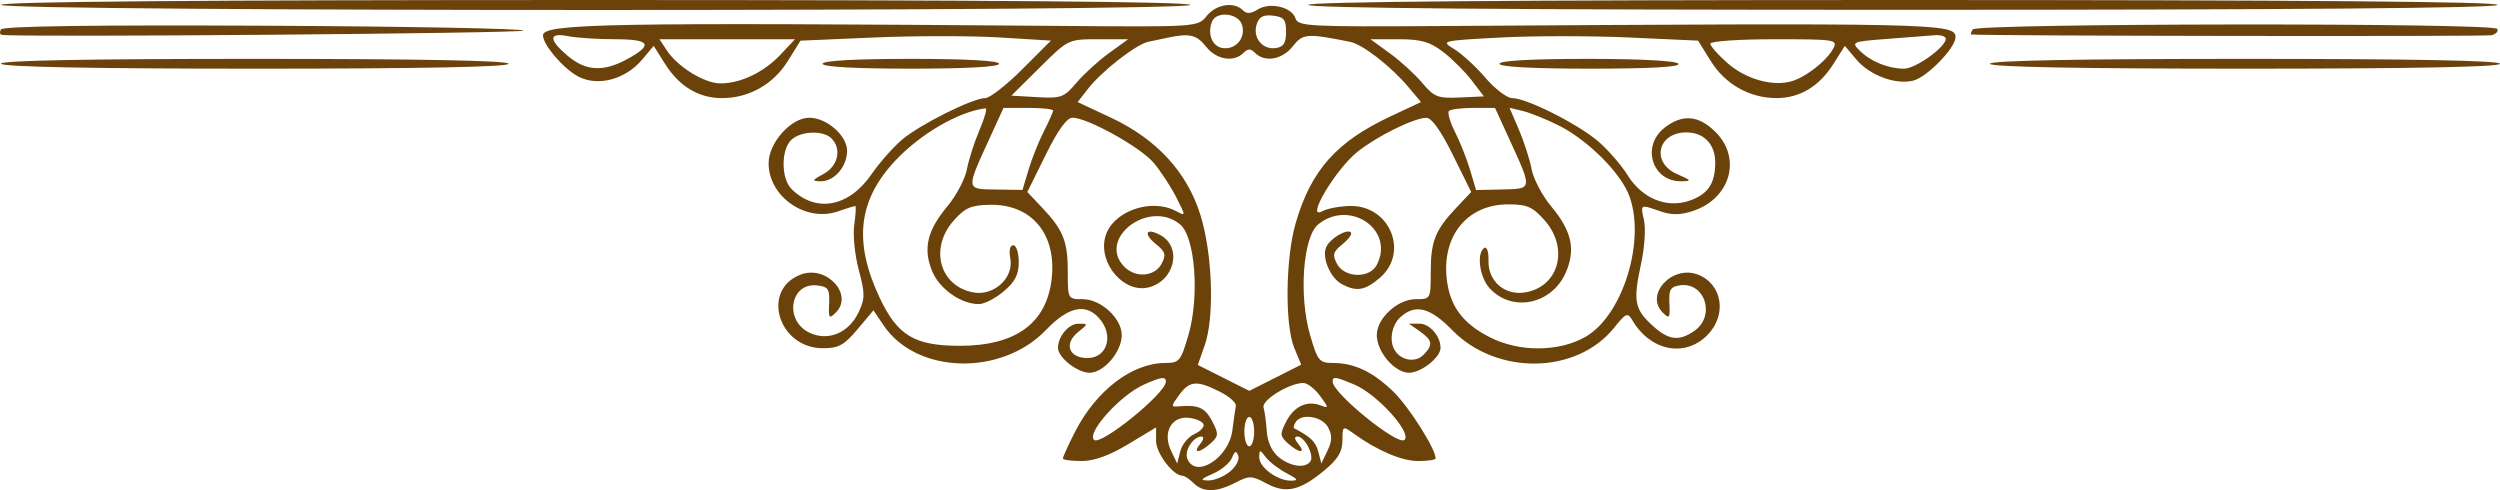 <?xml version="1.0" encoding="UTF-8" standalone="no"?>
<!-- Created with Inkscape (http://www.inkscape.org/) -->

<svg
   width="523.875mm"
   height="102.702mm"
   viewBox="0 0 523.875 102.702"
   version="1.1"
   id="svg1"
   xmlns:inkscape="http://www.inkscape.org/namespaces/inkscape"
   xmlns:sodipodi="http://sodipodi.sourceforge.net/DTD/sodipodi-0.dtd"
   xmlns="http://www.w3.org/2000/svg"
   xmlns:svg="http://www.w3.org/2000/svg">
  <sodipodi:namedview
     id="namedview1"
     pagecolor="#ffffff"
     bordercolor="#000000"
     borderopacity="0.25"
     inkscape:showpageshadow="2"
     inkscape:pageopacity="0.0"
     inkscape:pagecheckerboard="0"
     inkscape:deskcolor="#d1d1d1"
     inkscape:document-units="mm" />
  <defs
     id="defs1" />
  <g
     inkscape:label="Capa 1"
     inkscape:groupmode="layer"
     id="layer1"
     transform="translate(156.937,-113.025)">
    <path
       d="m -156.726,114.053 c 0.879,1.422 249.241,1.422 249.241,0 0,-0.68 -42.331,-1.028 -124.938,-1.028 -83.03,0 -124.725,0.345 -124.303,1.028 z m 273.908,0 c 0,0.68 42.12,1.028 124.303,1.028 81.76,0 124.52,-0.352 124.938,-1.028 0.422,-0.683 -41.273,-1.028 -124.303,-1.028 -82.607,0 -124.938,0.348 -124.938,1.028 z m -21.252,2.313 c -1.869,2.307 -1.94,2.312 -30.138,2.091 -95.533,-0.75 -108.947,-0.507 -108.947,1.979 0,2.001 4.34,7.045 7.442,8.65 4.09,2.115 9.849,0.577 13.331,-3.561 l 2.425,-2.882 2.382,3.77 c 2.991,4.733 7.049,7.171 11.937,7.171 5.62,0 10.743,-2.883 13.775,-7.753 l 2.667,-4.284 15.452,-0.666 c 8.498,-0.366 20.307,-0.369 26.241,-0.008 l 10.79,0.66 -6.024,6.024 c -3.313,3.313 -6.797,6.025 -7.741,6.025 -2.623,0.001 -13.632,5.496 -17.422,8.695 -1.855,1.566 -4.742,4.838 -6.417,7.271 -4.741,6.891 -11.678,8.156 -16.774,3.06 -2.154,-2.154 -2.204,-8.099 -0.086,-10.217 1.911,-1.911 6.711,-2.128 8.457,-0.382 2.197,2.197 1.426,5.791 -1.593,7.429 -2.495,1.354 -2.574,1.538 -0.673,1.575 2.846,0.054 5.555,-3.061 5.555,-6.389 0,-3.195 -4.273,-6.931 -7.926,-6.931 -3.827,0 -8.519,5.258 -8.519,9.546 0,7.027 7.815,12.428 14.573,10.072 1.763,-0.615 3.374,-1.118 3.579,-1.118 0.205,0 0.113,1.734 -0.204,3.854 -0.317,2.12 0.104,6.398 0.936,9.507 1.336,4.994 1.334,6.031 -0.022,8.898 -2.056,4.348 -6.398,6.156 -10.307,4.291 -5.365,-2.56 -4.045,-10.561 1.634,-9.901 2.312,0.269 2.636,0.76 2.492,3.778 -0.149,3.124 -0.008,3.312 1.418,1.886 3.769,-3.769 -1.985,-9.99 -7.353,-7.95 -8.42,3.201 -4.734,15.442 4.651,15.442 3.271,0 4.444,-0.644 7.239,-3.974 l 3.336,-3.974 2.148,3.187 c 6.873,10.199 24.667,10.684 34.016,0.928 4.634,-4.836 8.236,-5.652 11.08,-2.51 3.203,3.54 1.809,8.398 -2.41,8.398 -3.87,0 -4.978,-2.979 -2.005,-5.387 2.22,-1.798 2.221,-1.808 0.099,-1.808 -2.017,0 -4.261,2.671 -4.261,5.071 0,1.997 4.072,5.207 6.606,5.207 3.005,0 6.755,-4.383 6.755,-7.894 0,-3.514 -4.357,-7.523 -8.176,-7.523 -3.113,0 -3.13,-0.031 -3.13,-5.72 0,-6.426 -0.936,-8.766 -5.389,-13.474 l -3.087,-3.263 3.847,-7.785 c 2.564,-5.19 4.437,-7.785 5.616,-7.785 3.128,0 14.264,6.185 17.008,9.447 1.463,1.739 3.587,4.979 4.72,7.2 2.049,4.017 2.049,4.033 0.018,2.946 -5.404,-2.892 -13.56,0.116 -14.911,5.5 -1.394,5.555 4.001,11.746 9.116,10.463 5.508,-1.382 7.082,-8.485 2.432,-10.973 -3.011,-1.612 -3.615,-0.289 -0.879,1.926 1.994,1.614 2.161,2.224 1.137,4.137 -1.42,2.654 -5.388,2.976 -7.736,0.629 -5.887,-5.887 5.11,-14.313 11.641,-8.92 3.158,2.608 4.102,15.091 1.752,23.175 -1.584,5.45 -1.92,5.86 -4.791,5.86 -7.036,0 -14.588,5.776 -19.041,14.563 -1.365,2.693 -2.481,5.143 -2.481,5.445 0,0.301 1.762,0.548 3.915,0.548 2.635,0 5.827,-1.151 9.764,-3.522 l 5.849,-3.522 v 2.829 c 0,2.583 3.577,7.299 5.536,7.299 0.428,0 1.472,0.694 2.32,1.542 1.984,1.984 4.81,1.955 8.769,-0.093 2.917,-1.508 3.416,-1.497 6.475,0.15 4.085,2.2 7.005,1.556 12.103,-2.667 2.913,-2.413 3.854,-3.958 3.854,-6.327 0,-3.058 0.056,-3.094 2.313,-1.469 5.023,3.615 10.109,5.781 13.577,5.781 2.001,0 3.638,-0.247 3.638,-0.548 0,-2.012 -5.629,-10.886 -8.904,-14.037 -4.341,-4.176 -8.164,-5.971 -12.717,-5.971 -2.75,0 -3.123,-0.467 -4.691,-5.859 -2.388,-8.215 -1.48,-20.595 1.699,-23.17 6.672,-5.403 16.163,1.217 12.244,8.54 -1.514,2.829 -6.722,2.669 -8.287,-0.256 -1.024,-1.913 -0.856,-2.523 1.137,-4.137 1.286,-1.041 2.081,-2.15 1.767,-2.465 -0.86,-0.86 -4.532,1.371 -5.223,3.173 -0.862,2.247 0.935,6.383 3.331,7.666 3.065,1.64 4.853,1.338 7.974,-1.346 6.096,-5.244 2.157,-15.036 -6.048,-15.036 -2.2,0 -4.947,0.507 -6.106,1.127 -3.518,1.883 2.936,-8.913 7.48,-12.512 4.182,-3.312 11.799,-7.058 14.424,-7.093 1.073,-0.015 3.06,2.777 5.523,7.763 l 3.847,7.785 -3.087,3.263 c -4.453,4.708 -5.389,7.048 -5.389,13.474 0,5.69 -0.015,5.72 -3.13,5.72 -3.819,0 -8.176,4.009 -8.176,7.523 0,3.511 3.751,7.894 6.755,7.894 2.534,0 6.606,-3.209 6.606,-5.207 0,-2.448 -2.263,-5.071 -4.376,-5.071 h -2.248 l 2.284,1.6 c 2.696,1.888 2.833,2.844 0.713,4.964 -1.601,1.601 -4.476,1.191 -5.864,-0.836 -1.351,-1.973 -0.829,-5.371 1.093,-7.11 3.102,-2.807 6.2,-2.036 10.803,2.689 9.355,9.604 26.13,9.354 34.012,-0.508 2.433,-3.044 2.795,-3.194 3.754,-1.554 3.775,6.454 10.975,7.914 15.704,3.184 4.231,-4.231 3.216,-10.757 -1.982,-12.733 -5.368,-2.041 -11.122,4.18 -7.353,7.95 1.426,1.426 1.567,1.239 1.418,-1.886 -0.138,-2.899 0.223,-3.524 2.204,-3.805 5.242,-0.743 7.53,6.393 3.055,9.528 -3.274,2.293 -5.485,1.99 -8.951,-1.226 -3.632,-3.371 -3.927,-5.071 -2.232,-12.868 0.709,-3.262 0.986,-7.309 0.616,-8.993 -0.767,-3.491 -0.862,-3.437 3.418,-1.945 2.348,0.819 4.173,0.799 6.818,-0.075 7.847,-2.59 10.269,-11.021 4.751,-16.539 -3.546,-3.546 -6.98,-3.826 -10.732,-0.874 -4.897,3.852 -2.544,11.289 3.54,11.191 2.252,-0.035 2.17,-0.179 -0.852,-1.492 -5.533,-2.405 -4.133,-8.746 1.931,-8.746 3.667,0 6.035,2.475 6.035,6.308 0,4.461 -1.569,6.734 -5.557,8.05 -4.746,1.566 -9.833,-0.588 -12.826,-5.431 -1.238,-2.004 -3.936,-5.122 -5.995,-6.93 -4.143,-3.637 -15.123,-9.189 -18.177,-9.19 -1.076,-4.2e-4 -3.592,-1.911 -5.59,-4.245 -1.998,-2.334 -4.938,-5.038 -6.534,-6.008 -2.871,-1.746 -2.773,-1.771 9.568,-2.434 6.858,-0.369 19.004,-0.373 26.991,-0.012 l 14.522,0.66 2.667,4.284 c 3.031,4.87 8.154,7.753 13.775,7.753 4.888,0 8.946,-2.438 11.937,-7.171 l 2.382,-3.77 2.383,2.832 c 2.828,3.361 8.256,5.379 11.965,4.448 2.891,-0.726 8.851,-6.859 8.851,-9.108 0,-2.918 -4.053,-3.005 -108.187,-2.327 -27.333,0.178 -29.603,0.057 -30.132,-1.604 -0.756,-2.378 -5.35,-3.463 -7.905,-1.867 -1.45,0.906 -2.336,0.948 -3.134,0.15 -1.847,-1.847 -5.575,-1.255 -7.564,1.2 z m 7.393,1.848 c 0.856,2.696 -1.273,5.278 -4.026,4.882 -2.203,-0.316 -3.273,-2.906 -2.275,-5.506 0.884,-2.305 5.518,-1.847 6.302,0.623 z m 9.235,1.492 c 0,2.343 -0.515,3.157 -2.146,3.39 -2.796,0.4 -4.894,-2.181 -4.018,-4.942 0.512,-1.613 1.384,-2.084 3.425,-1.848 2.287,0.265 2.738,0.825 2.738,3.4 z m -140.594,1.542 c 7.45,0 8.089,1.18 2.317,4.276 -4.847,2.599 -8.485,2.37 -12.216,-0.77 -4.092,-3.443 -4.074,-4.973 0.05,-4.148 1.767,0.353 6.199,0.642 9.85,0.642 z m 123.819,1.542 c 2.155,2.74 5.806,3.363 7.833,1.336 0.959,-0.959 1.507,-0.959 2.467,0 2.041,2.041 5.684,1.397 7.879,-1.395 2.118,-2.693 2.978,-2.76 12.044,-0.933 2.598,0.523 8.543,5.139 12.169,9.448 l 2.662,3.163 -6.431,3.019 c -11.319,5.315 -16.617,11.288 -19.837,22.363 -2.13,7.326 -2.289,21.321 -0.297,26.131 l 1.458,3.521 -5.44,2.744 -5.44,2.744 -5.396,-2.717 -5.396,-2.717 1.439,-4.061 c 2.092,-5.907 1.668,-19.13 -0.877,-27.335 -2.791,-8.999 -9.179,-15.943 -18.803,-20.441 l -6.936,-3.242 2.125,-2.73 c 2.926,-3.759 10.108,-9.365 12.694,-9.909 1.175,-0.247 3.062,-0.645 4.193,-0.884 4.438,-0.938 5.948,-0.576 7.892,1.896 z m 155.014,-1.633 c 0,1.744 -6.31,6.258 -8.748,6.258 -3.3,0 -6.994,-1.501 -9.271,-3.768 -1.837,-1.829 -1.666,-1.902 5.75,-2.47 4.204,-0.322 8.684,-0.669 9.956,-0.771 1.272,-0.102 2.313,0.236 2.313,0.751 z M 6.629,124.459 c -3.487,3.708 -8.352,6.04 -12.598,6.04 -3.35,0 -8.984,-3.473 -11.254,-6.938 l -1.515,-2.313 h 14.193 14.193 z m 68.788,-0.28 c -2.225,1.612 -5.291,4.411 -6.814,6.221 -2.558,3.041 -3.181,3.267 -8.186,2.979 l -5.416,-0.312 5.956,-5.91 c 5.945,-5.899 5.967,-5.91 12.231,-5.91 h 6.275 z m 70.029,-0.292 c 1.903,1.451 4.609,4.145 6.013,5.987 l 2.554,3.348 -5.077,0.232 c -4.582,0.209 -5.347,-0.089 -7.844,-3.057 -1.522,-1.809 -4.587,-4.607 -6.812,-6.219 l -4.045,-2.93 h 5.876 c 4.725,0 6.553,0.517 9.335,2.639 z m 81.753,-0.663 c -1.41,2.636 -5.97,6.147 -8.953,6.896 -4.031,1.012 -9.442,-0.582 -13.21,-3.89 -1.966,-1.727 -3.575,-3.554 -3.575,-4.06 0,-0.507 6.029,-0.921 13.398,-0.921 12.899,0 13.358,0.074 12.34,1.976 z M 48.338,140.221 c -1.081,2.521 -2.276,6.244 -2.657,8.274 -0.381,2.03 -2.218,5.517 -4.084,7.749 -4.257,5.095 -5.151,8.933 -3.18,13.65 1.549,3.706 6.038,6.855 9.773,6.855 1.115,0 3.451,-1.197 5.19,-2.661 2.393,-2.014 3.162,-3.514 3.162,-6.167 0,-1.928 -0.516,-3.506 -1.148,-3.506 -0.688,0 -0.939,1.093 -0.626,2.728 0.787,4.115 -3.442,7.989 -7.802,7.147 -7.057,-1.363 -9.176,-9.317 -4.02,-15.088 2.387,-2.672 3.627,-3.201 7.642,-3.261 8.689,-0.131 13.908,6.16 12.855,15.498 -1.05,9.318 -7.525,14.046 -19.235,14.046 -9.494,0 -13.065,-2.135 -16.799,-10.046 -5.52,-11.694 -4.54,-20.41 3.228,-28.715 5.284,-5.649 13.333,-10.325 18.931,-10.999 0.404,-0.049 -0.15,1.974 -1.23,4.495 z m 15.399,-4.029 c 0,0.305 -0.873,2.271 -1.941,4.368 -1.068,2.097 -2.509,5.714 -3.203,8.038 l -1.262,4.224 -5.532,-0.08 c -6.382,-0.092 -6.349,0.163 -1.388,-10.681 l 2.939,-6.424 h 5.193 c 2.856,0 5.193,0.25 5.193,0.555 z m 95.549,5.869 c 4.929,10.773 4.963,10.515 -1.395,10.664 l -5.514,0.129 -1.267,-4.241 c -0.697,-2.332 -2.12,-5.918 -3.164,-7.968 -1.043,-2.05 -1.609,-4.016 -1.256,-4.368 0.353,-0.353 2.67,-0.641 5.149,-0.641 h 4.508 z m 10.398,-2.75 c 5.339,2.667 11.537,8.473 14.074,13.186 4.743,8.809 -0.058,26.356 -8.521,31.149 -5.574,3.157 -13.872,3.174 -20.005,0.04 -5.562,-2.842 -8.222,-6.344 -8.952,-11.789 -1.246,-9.291 4.157,-16.047 12.831,-16.047 3.921,0 5.098,0.509 7.566,3.271 5.175,5.792 3.167,13.798 -3.797,15.14 -4.364,0.841 -8.024,-2.223 -7.899,-6.613 0.051,-1.799 -0.339,-3.003 -0.867,-2.677 -1.701,1.051 -1.021,6.185 1.124,8.488 4.794,5.146 13.168,3.312 16.018,-3.508 1.996,-4.777 1.117,-8.592 -3.156,-13.708 -1.865,-2.233 -3.703,-5.72 -4.084,-7.75 -0.381,-2.03 -1.579,-5.758 -2.662,-8.285 l -1.97,-4.595 2.795,0.673 c 1.537,0.37 4.914,1.731 7.504,3.025 z m -82.308,53.688 c 0,2.435 -13.718,13.543 -15.063,12.197 -1.545,-1.545 5.503,-9.355 10.438,-11.568 3.629,-1.626 4.625,-1.762 4.625,-0.63 z m 39.458,0.596 c 4.767,1.992 12.099,10.054 10.551,11.602 -1.346,1.346 -15.063,-9.762 -15.063,-12.197 0,-1.133 0.549,-1.06 4.513,0.596 z m -28.152,1.512 c 1.979,0.998 3.489,2.342 3.356,2.987 -0.133,0.645 -0.458,2.929 -0.723,5.074 -0.725,5.863 -7.788,10.301 -9.46,5.943 -0.637,-1.66 1.263,-4.612 2.968,-4.612 0.573,0 0.462,0.682 -0.252,1.542 -1.711,2.062 -0.123,1.971 2.193,-0.125 1.676,-1.517 1.704,-1.932 0.311,-4.625 -1.466,-2.835 -2.879,-3.473 -6.918,-3.126 -1.773,0.153 -1.773,0.061 0,-2.374 2.18,-2.996 3.699,-3.118 8.524,-0.685 z m 20.997,0.87 c 1.86,2.549 1.867,2.673 0.112,2 -2.84,-1.09 -5.55,0.184 -7.207,3.388 -1.347,2.605 -1.313,3.048 0.349,4.552 2.316,2.096 3.904,2.186 2.193,0.125 -0.839,-1.011 -0.895,-1.542 -0.162,-1.542 1.472,0 3.513,3.874 2.718,5.16 -0.976,1.579 -4.167,1.182 -6.649,-0.827 -1.409,-1.141 -2.358,-3.18 -2.511,-5.396 -0.135,-1.959 -0.439,-4.227 -0.676,-5.039 -0.44,-1.512 5.362,-5.089 8.307,-5.122 0.848,-0.008 2.434,1.206 3.525,2.701 z m -24.413,5.965 c 0.187,0.572 -0.687,1.497 -1.943,2.056 -1.256,0.559 -2.574,2.172 -2.931,3.586 l -0.648,2.57 -1.29,-2.696 c -1.826,-3.815 0.104,-7.311 3.793,-6.872 1.473,0.175 2.831,0.786 3.018,1.358 z m 10.61,1.53 c 0,1.696 -0.463,3.083 -1.028,3.083 -0.565,0 -1.028,-1.388 -1.028,-3.083 0,-1.696 0.463,-3.083 1.028,-3.083 0.565,0 1.028,1.388 1.028,3.083 z m 15.487,-0.898 c 0.888,1.66 0.859,2.834 -0.121,4.882 l -1.29,2.696 -0.638,-2.472 c -0.534,-2.071 -1.582,-3.087 -5.062,-4.911 -0.198,-0.104 -0.055,-0.682 0.318,-1.285 1.19,-1.925 5.554,-1.225 6.793,1.089 z m -20.594,9.301 c -1.273,1.031 -3.305,1.857 -4.514,1.835 -1.787,-0.031 -1.602,-0.3 0.988,-1.427 1.753,-0.763 3.541,-2.248 3.974,-3.3 0.612,-1.487 0.908,-1.587 1.328,-0.447 0.297,0.806 -0.502,2.309 -1.775,3.34 z m 11.885,0.305 c 2.436,1.27 2.602,1.558 0.902,1.564 -2.862,0.008 -6.659,-2.822 -6.62,-4.934 0.03,-1.618 0.128,-1.615 1.382,0.035 0.742,0.977 2.693,2.478 4.335,3.334 z M -156.72,119.184 c -0.352,0.57 -0.267,1.088 0.191,1.151 3.971,0.546 108.873,-0.31 109.264,-0.892 0.283,-0.42 -24.085,-0.884 -54.15,-1.03 -35.936,-0.175 -54.884,0.089 -55.305,0.771 z m 413.17,0.008 c -0.349,0.565 -0.492,1.043 -0.318,1.061 2.904,0.306 107.728,0.456 108.996,0.156 0.983,-0.233 1.534,-0.833 1.224,-1.334 -0.806,-1.304 -109.095,-1.189 -109.902,0.117 z m -413.175,7.196 c 0.41,0.664 19.368,1.028 53.506,1.028 34.562,0 52.871,-0.356 52.871,-1.028 0,-0.672 -18.521,-1.028 -53.506,-1.028 -35.409,0 -53.291,0.348 -52.871,1.028 z m 172.156,0 c 0,0.647 6.852,1.028 18.5,1.028 11.648,0 18.5,-0.381 18.5,-1.028 0,-0.647 -6.852,-1.028 -18.5,-1.028 -11.648,0 -18.5,0.381 -18.5,1.028 z m 141.836,0 c 0,0.648 7.044,1.028 19.075,1.028 12.455,0 18.854,-0.357 18.44,-1.028 -0.385,-0.623 -7.89,-1.028 -19.075,-1.028 -11.608,0 -18.44,0.381 -18.44,1.028 z m 102.78,0 c 0,0.672 18.5,1.028 53.446,1.028 34.945,0 53.446,-0.356 53.446,-1.028 0,-0.672 -18.5,-1.028 -53.446,-1.028 -34.945,0 -53.446,0.356 -53.446,1.028 z"
       style="fill:#6b430a;fill-opacity:1;stroke-width:1.028"
       id="path1"
       sodipodi:nodetypes="csscssssscsssscsssccccscsssssssssssssscssssssscsssssssssssscsssscssssssssssssscssssssscsssssssssssssssscscssssssscssssssssssscssssscssccsssssssssccssscsssssssccsssssssssssscsssssssscssscccccssscsssssssssssssscccscsccssccsscssscssscsssscssssssssssssssssssssscsscssssscsssscssssssssssssssssccsssssssssscsssssssssccsssssssssscssssscsssssssssscsssssscssssccscccssssssccssccssssssssssssssssssss" />
  </g>
</svg>
